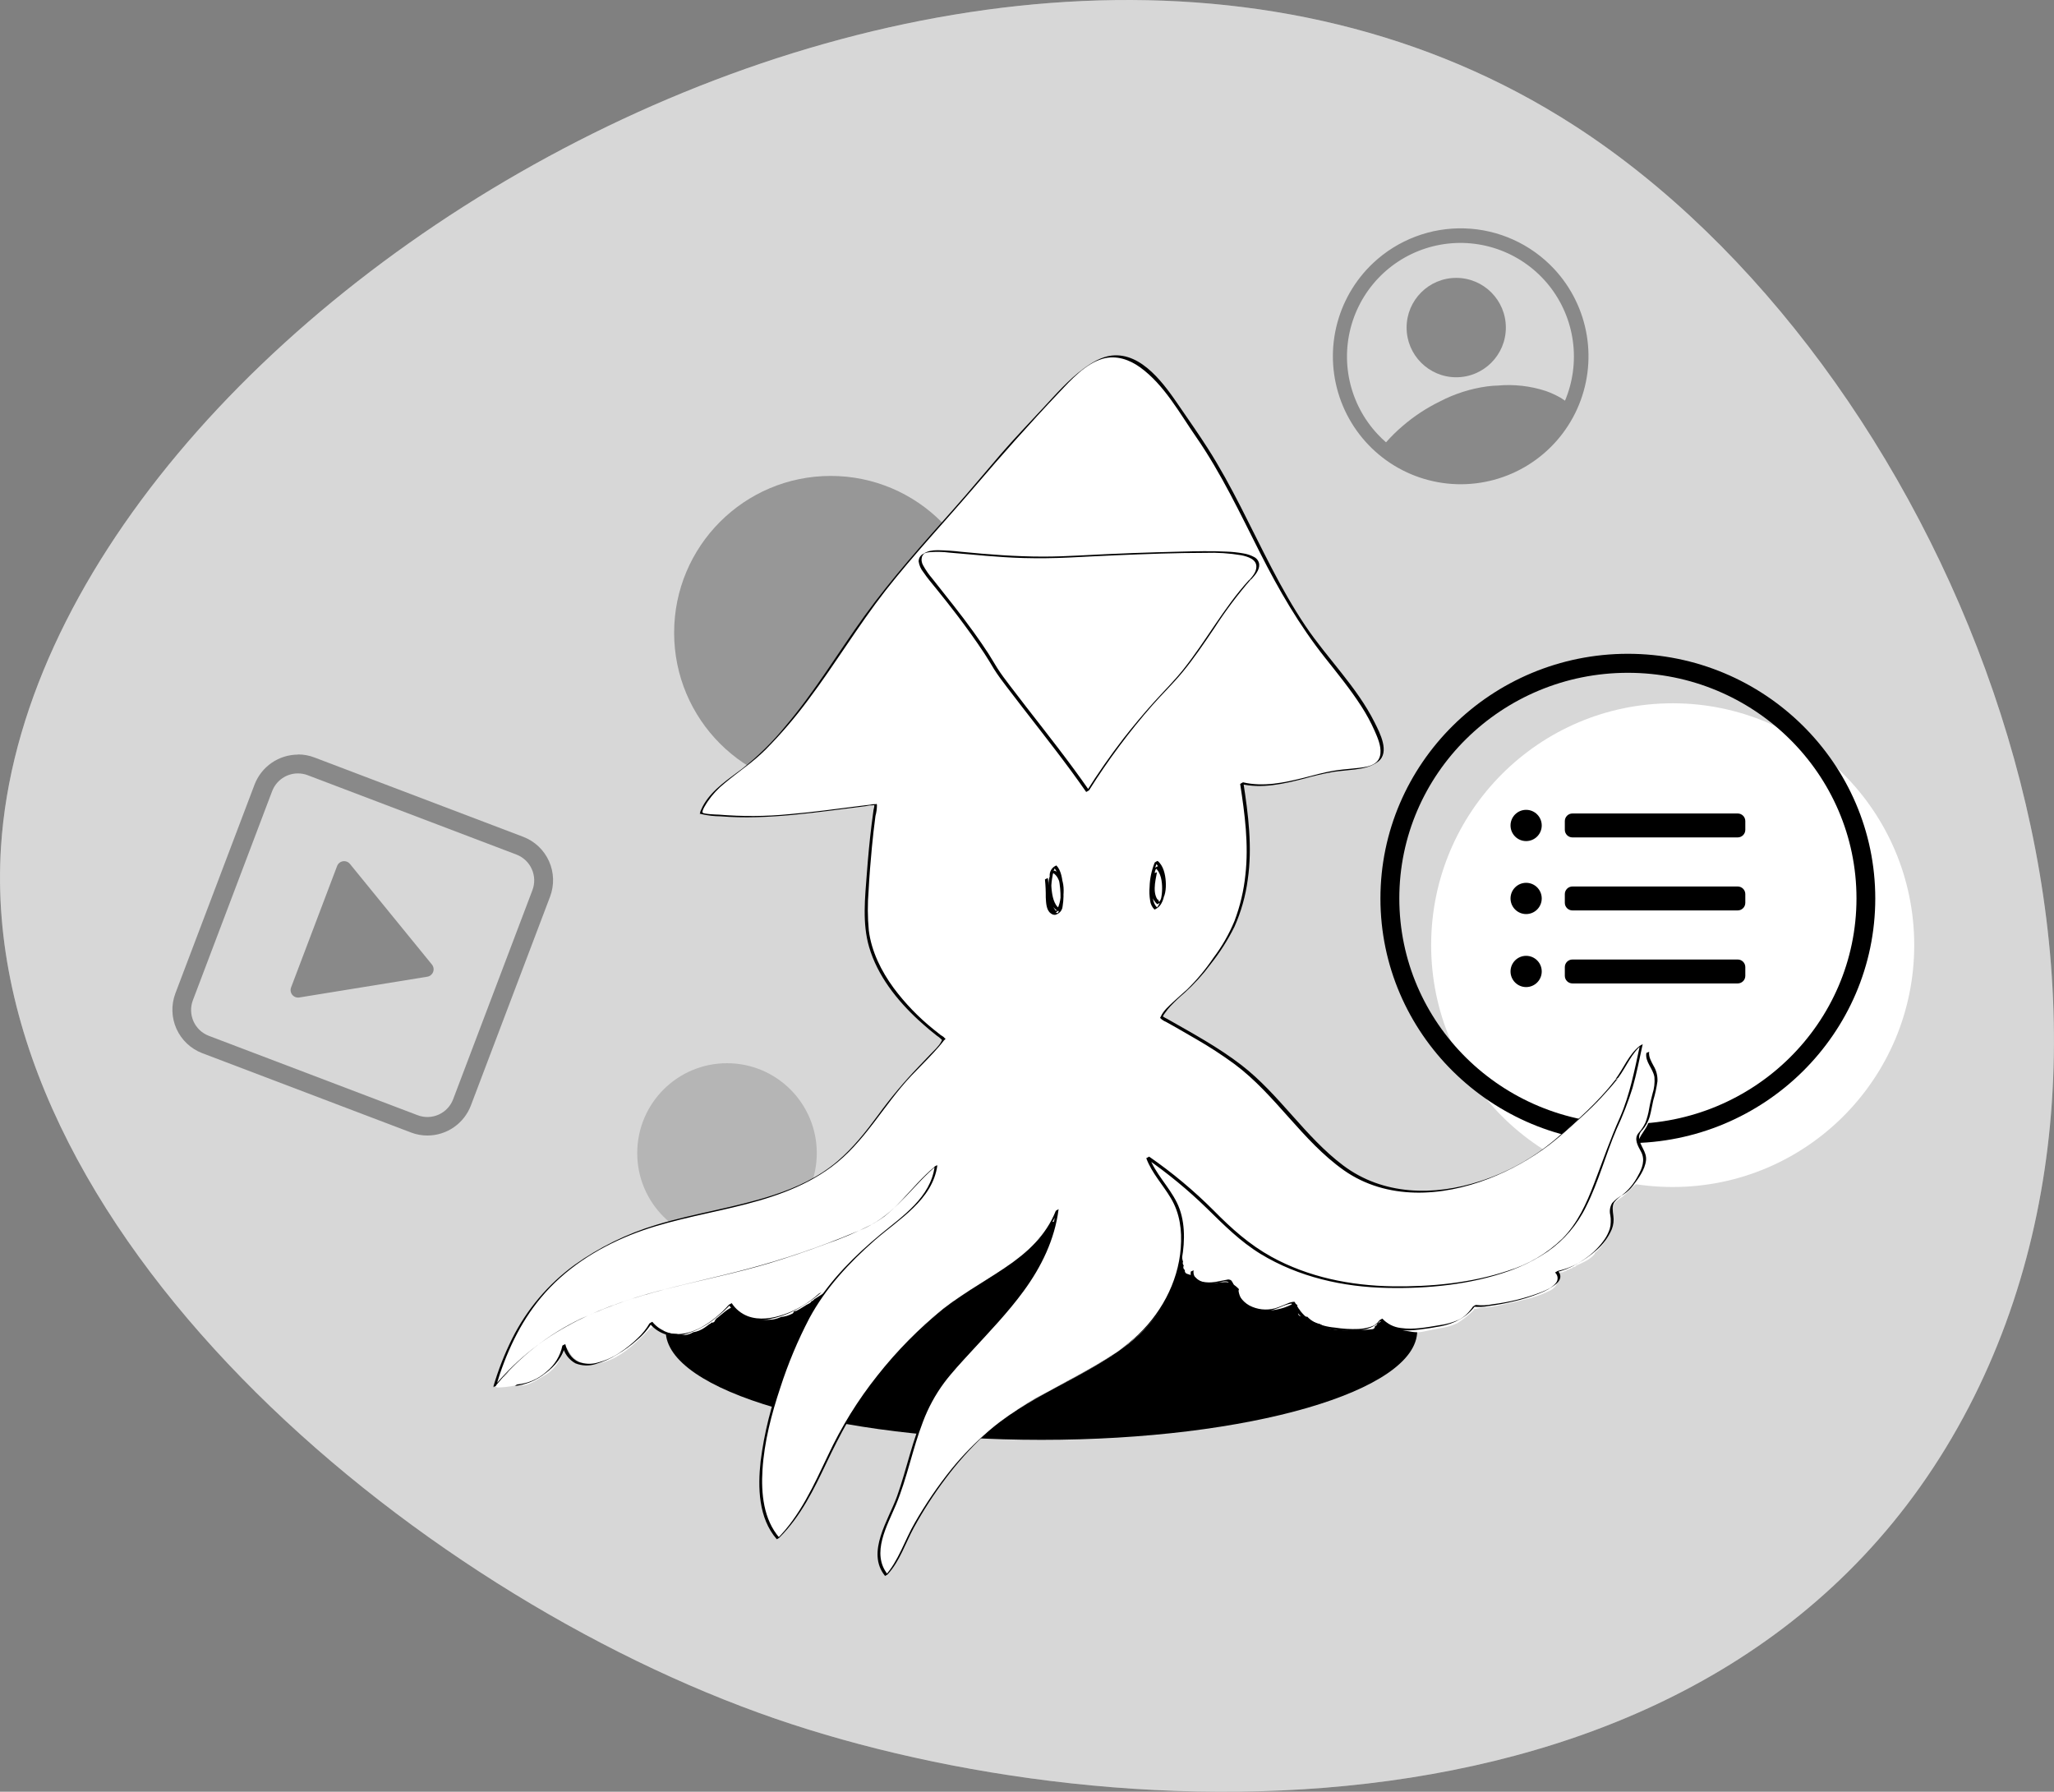 <svg width="642" height="560" viewBox="0 0 642 560" fill="none" xmlns="http://www.w3.org/2000/svg">
<rect x="0" y="0" width="642" height="560" fill="#808080" stroke="none"/>
<g clip-path="url(#clip0_136_163)">
<path d="M0.311 264.671C-7.31 383.622 127.984 497.751 242.361 537.17C348.093 573.603 541.332 582.447 615.451 439.608C685.862 303.893 606.339 113.02 492.116 39.274C306.488 -80.621 11.059 96.857 0.311 264.671Z" fill="white"/>
<path opacity="0.16" d="M0.311 264.671C-7.31 383.622 127.984 497.751 242.361 537.17C348.093 573.603 541.332 582.447 615.451 439.608C685.862 303.893 606.339 113.02 492.116 39.274C306.488 -80.621 11.059 96.857 0.311 264.671Z" fill="currentColor"/>
<g opacity="0.6">
<path opacity="0.6" d="M93.068 241.727C94.129 241.719 95.182 241.909 96.174 242.287L161.409 267.087C163.546 267.9 165.273 269.53 166.211 271.618C167.149 273.706 167.221 276.081 166.41 278.222L141.642 343.539C141.243 344.602 140.638 345.574 139.862 346.402C139.087 347.229 138.155 347.895 137.122 348.36C136.088 348.825 134.973 349.082 133.84 349.114C132.707 349.146 131.579 348.953 130.521 348.547L65.286 323.747C64.227 323.346 63.258 322.739 62.433 321.962C61.609 321.184 60.946 320.252 60.482 319.217C60.018 318.183 59.763 317.067 59.731 315.933C59.699 314.8 59.891 313.671 60.295 312.612L85.053 247.294C85.675 245.657 86.78 244.247 88.22 243.253C89.661 242.258 91.37 241.726 93.12 241.727H93.068ZM93.12 235.848C90.186 235.858 87.324 236.753 84.907 238.418C82.491 240.083 80.633 242.44 79.576 245.179L54.807 310.497C53.461 314.087 53.588 318.066 55.161 321.562C56.735 325.059 59.627 327.79 63.205 329.159L128.439 353.949C130.091 354.585 131.847 354.908 133.617 354.903C136.55 354.895 139.413 353.999 141.83 352.334C144.247 350.669 146.105 348.312 147.161 345.571L171.929 280.254C173.292 276.657 173.173 272.666 171.598 269.157C170.023 265.648 167.122 262.908 163.531 261.54L98.297 236.75C96.645 236.114 94.889 235.791 93.12 235.796V235.848Z" fill="currentColor"/>
<path opacity="0.6" d="M135.035 301.498L109.376 270.011C109.116 269.693 108.777 269.449 108.393 269.304C108.009 269.158 107.594 269.116 107.189 269.181C106.783 269.246 106.402 269.416 106.083 269.674C105.764 269.933 105.518 270.27 105.369 270.653L90.966 308.652C90.828 309.034 90.792 309.445 90.862 309.846C90.931 310.246 91.103 310.622 91.361 310.936C91.619 311.249 91.954 311.49 92.333 311.635C92.712 311.78 93.122 311.824 93.523 311.762L133.596 305.261C133.995 305.19 134.368 305.017 134.68 304.758C134.992 304.5 135.232 304.165 135.377 303.786C135.521 303.408 135.566 302.998 135.506 302.597C135.446 302.196 135.284 301.818 135.035 301.498V301.498Z" fill="currentColor"/>
</g>
<path opacity="0.16" d="M227.233 388.495C242.731 388.495 255.294 375.915 255.294 360.398C255.294 344.88 242.731 332.301 227.233 332.301C211.736 332.301 199.172 344.88 199.172 360.398C199.172 375.915 211.736 388.495 227.233 388.495Z" fill="currentColor"/>
<path opacity="0.3" d="M259.654 246.766C286.686 246.766 308.6 224.824 308.6 197.757C308.6 170.69 286.686 148.748 259.654 148.748C232.621 148.748 210.707 170.69 210.707 197.757C210.707 224.824 232.621 246.766 259.654 246.766Z" fill="currentColor"/>
<g opacity="0.6">
<path opacity="0.6" d="M455.16 117.914C463.727 117.914 470.672 110.961 470.672 102.383C470.672 93.806 463.727 86.852 455.16 86.852C446.594 86.852 439.649 93.806 439.649 102.383C439.649 110.961 446.594 117.914 455.16 117.914Z" fill="currentColor"/>
<path opacity="0.6" d="M429.18 82.217C423.428 87.636 419.409 94.641 417.631 102.346C415.854 110.052 416.397 118.112 419.192 125.508C421.988 132.904 426.911 139.305 433.338 143.901C439.765 148.497 447.409 151.082 455.304 151.329C463.198 151.577 470.988 149.476 477.69 145.292C484.393 141.108 489.706 135.028 492.958 127.822C496.211 120.615 497.257 112.605 495.964 104.804C494.672 97.002 491.099 89.759 485.696 83.99C482.102 80.158 477.789 77.072 473.003 74.909C468.217 72.746 463.053 71.547 457.805 71.383C452.557 71.218 447.328 72.09 442.416 73.949C437.505 75.808 433.007 78.618 429.18 82.217V82.217ZM489.155 125.223C489.155 125.223 488.968 125.109 488.533 124.809L487.902 124.384C486.386 123.513 484.796 122.781 483.149 122.196C478.297 120.615 473.174 120.04 468.093 120.506C467.244 120.506 466.229 120.599 464.873 120.755C459.706 121.455 454.699 123.047 450.076 125.462C445.867 127.509 441.941 130.095 438.396 133.155C436.553 134.727 434.823 136.428 433.219 138.245C432.31 137.455 431.442 136.617 430.62 135.736C426.25 131.074 423.218 125.317 421.845 119.073C420.471 112.829 420.807 106.33 422.817 100.261C424.826 94.192 428.435 88.779 433.262 84.593C438.089 80.407 443.955 77.604 450.241 76.48C456.527 75.355 463 75.95 468.976 78.203C474.952 80.456 480.209 84.282 484.194 89.279C488.178 94.275 490.741 100.256 491.612 106.59C492.484 112.924 491.631 119.376 489.144 125.265L489.155 125.223Z" fill="currentColor"/>
</g>
<path d="M522.818 370.993C564.513 370.993 598.314 337.15 598.314 295.401C598.314 253.653 564.513 219.809 522.818 219.809C481.122 219.809 447.322 253.653 447.322 295.401C447.322 337.15 481.122 370.993 522.818 370.993Z" fill="white"/>
<path d="M543.144 254.251H491.474C490.165 254.251 489.103 255.314 489.103 256.626V259.352C489.103 260.664 490.165 261.727 491.474 261.727H543.144C544.454 261.727 545.515 260.664 545.515 259.352V256.626C545.515 255.314 544.454 254.251 543.144 254.251Z" fill="currentColor"/>
<path d="M477.009 262.877C479.702 262.877 481.886 260.691 481.886 257.994C481.886 255.297 479.702 253.111 477.009 253.111C474.315 253.111 472.132 255.297 472.132 257.994C472.132 260.691 474.315 262.877 477.009 262.877Z" fill="currentColor"/>
<path d="M543.144 277.071H491.474C490.165 277.071 489.103 278.134 489.103 279.446V282.172C489.103 283.484 490.165 284.547 491.474 284.547H543.144C544.454 284.547 545.515 283.484 545.515 282.172V279.446C545.515 278.134 544.454 277.071 543.144 277.071Z" fill="currentColor"/>
<path d="M477.009 285.687C479.702 285.687 481.886 283.501 481.886 280.804C481.886 278.107 479.702 275.92 477.009 275.92C474.315 275.92 472.132 278.107 472.132 280.804C472.132 283.501 474.315 285.687 477.009 285.687Z" fill="currentColor"/>
<path d="M543.144 299.891H491.474C490.165 299.891 489.103 300.954 489.103 302.265V304.992C489.103 306.303 490.165 307.366 491.474 307.366H543.144C544.454 307.366 545.515 306.303 545.515 304.992V302.265C545.515 300.954 544.454 299.891 543.144 299.891Z" fill="currentColor"/>
<path d="M477.009 308.506C479.702 308.506 481.886 306.32 481.886 303.623C481.886 300.926 479.702 298.74 477.009 298.74C474.315 298.74 472.132 300.926 472.132 303.623C472.132 306.32 474.315 308.506 477.009 308.506Z" fill="currentColor"/>
<path d="M508.818 210.281C548.259 210.281 580.265 241.862 580.265 280.783C580.265 319.704 548.29 351.284 508.818 351.284C469.346 351.284 437.371 319.714 437.371 280.783C437.371 241.851 469.346 210.281 508.818 210.281ZM508.818 204.34C466.167 204.34 431.469 238.648 431.469 280.814C431.469 322.98 466.167 357.287 508.818 357.287C551.469 357.287 586.136 322.98 586.136 280.814C586.136 238.648 551.438 204.34 508.787 204.34H508.818Z" fill="currentColor"/>
<path d="M325.52 450.018C390.382 450.018 442.963 434.76 442.963 415.939C442.963 397.117 390.382 381.859 325.52 381.859C260.658 381.859 208.077 397.117 208.077 415.939C208.077 434.76 260.658 450.018 325.52 450.018Z" fill="currentColor"/>
<path d="M296.568 366.577C296.207 368.548 295.673 370.484 294.973 372.362C293.889 375.836 292.005 379.007 289.475 381.621C286.607 384.586 284.298 387.987 281.036 390.527C277.677 392.959 274.178 395.192 270.557 397.214C266.902 399.391 262.884 400.853 259.239 403.03C259.042 403.154 258.805 403.199 258.577 403.155C258.512 403.391 258.365 403.597 258.163 403.735C256.93 404.534 255.709 405.311 254.487 406.079C254.409 406.227 254.291 406.349 254.145 406.431C253.948 406.535 253.772 406.649 253.586 406.763C253.503 406.942 253.375 407.096 253.213 407.209C252.887 407.429 252.541 407.617 252.178 407.769C251.09 408.401 250.107 409.137 248.937 409.687C248.78 409.756 248.611 409.791 248.44 409.79V409.79C248.334 409.852 248.218 409.894 248.098 409.915C248.088 410.052 248.042 410.184 247.966 410.298C247.89 410.413 247.786 410.506 247.663 410.568C246.57 411.144 245.373 411.496 244.142 411.605C243.332 411.979 242.475 412.244 241.595 412.393C239.893 412.571 238.176 412.546 236.48 412.32C235.062 412.224 233.681 411.825 232.431 411.149C231.18 410.472 230.089 409.535 229.232 408.401C227.306 409.085 225.897 410.557 224.324 411.802L223.868 412.133C223.804 412.32 223.68 412.48 223.516 412.59C223.485 412.816 223.372 413.023 223.198 413.17C223.024 413.317 222.801 413.395 222.574 413.388C222.494 413.395 222.415 413.395 222.335 413.388V413.388C222.272 413.508 222.182 413.612 222.072 413.693C221.963 413.773 221.837 413.829 221.704 413.854C221.23 414.247 220.736 414.614 220.223 414.953C219.151 415.695 217.927 416.187 216.64 416.395C215.912 416.851 215.091 417.138 214.238 417.234C213.307 417.254 212.377 417.149 211.473 416.923C210.33 416.908 209.195 416.737 208.098 416.415C207.918 416.355 207.759 416.247 207.637 416.103C207.514 415.958 207.434 415.783 207.404 415.596C207.187 415.513 206.959 415.461 206.741 415.368C205.799 414.974 204.577 414.238 203.635 414.881C202.758 415.613 201.944 416.418 201.202 417.286C197.681 420.677 193.953 424.077 189.211 425.581C185.069 426.918 180.327 426.742 177.997 422.605C177.748 422.169 177.386 421.288 176.847 421.133C176.847 421.133 176.847 421.133 176.847 421.081L176.723 421.205C176.61 421.378 176.523 421.567 176.464 421.765C175.998 422.802 175.522 423.839 174.963 424.876C173.933 426.911 172.355 428.617 170.407 429.8L170.086 429.966C168.015 431.096 166.068 432.662 163.666 433.004C163.458 433.03 163.248 433.002 163.055 432.921V432.921C162.938 432.985 162.805 433.014 162.672 433.004H162.351C161.896 433.078 161.435 433.116 160.974 433.118H160.559C158.891 433.447 157.196 433.627 155.496 433.657C155.267 433.605 155.063 433.476 154.917 433.293C154.77 433.109 154.691 432.881 154.691 432.646C154.691 432.411 154.77 432.183 154.917 432C155.063 431.816 155.267 431.688 155.496 431.635C155.817 431.635 156.138 431.635 156.469 431.635C156.435 431.553 156.414 431.465 156.407 431.376C156.407 431.101 156.516 430.837 156.711 430.643C156.905 430.449 157.168 430.339 157.443 430.339C157.339 430.339 157.443 430.339 157.567 430.339C157.628 430.256 157.702 430.183 157.784 430.122C159.089 429.24 159.141 427.83 159.855 426.534C160.57 425.238 161.636 424.222 162.465 423.03C164.339 420.303 165.747 417.255 167.715 414.591C170.624 410.64 175.626 408.764 180.14 407.209C183.19 406.285 186.306 405.592 189.459 405.135C192.618 404.554 195.755 403.808 198.861 402.989C205.157 401.351 211.349 399.391 217.614 397.639C223.506 396.001 229.107 393.492 234.989 391.885C234.985 391.674 235.052 391.468 235.18 391.301C235.308 391.133 235.489 391.014 235.693 390.962C240.472 389.449 245.117 387.538 249.579 385.249C254.197 383.051 258.784 380.812 263.309 378.427C267.264 376.354 271.178 374.135 274.927 371.678C278.675 369.221 282.361 366.494 286.172 364.047C288.543 362.523 292.706 359.983 295.439 362.15C296.651 363.342 296.775 365.053 296.568 366.577Z" fill="white"/>
<path d="M516.45 346.194C516.142 347.904 515.692 349.587 515.104 351.222C514.368 352.995 513.033 354.332 512.277 356.157C512.016 356.629 511.866 357.154 511.837 357.693C511.808 358.232 511.902 358.77 512.111 359.267C512.467 359.888 512.771 360.536 513.022 361.206C513.208 361.153 513.406 361.153 513.592 361.206C513.846 361.283 514.061 361.456 514.192 361.687C514.323 361.919 514.36 362.192 514.296 362.45C513.985 364.721 514.161 367.074 512.577 368.93C511.842 369.78 510.858 370.382 510.081 371.19C509.305 371.999 508.798 372.549 508.104 373.181C507.779 373.501 507.433 373.799 507.068 374.073C505.95 374.923 504.625 375.566 504.148 376.986C504.104 377.116 504.035 377.237 503.945 377.34C503.854 377.443 503.744 377.527 503.62 377.587C503.61 379.116 503.506 380.643 503.31 382.16C503.475 382.615 503.507 383.107 503.403 383.58C503.497 383.919 503.497 384.278 503.403 384.617C503.319 384.844 503.157 385.035 502.947 385.156C502.61 386.081 502.201 386.979 501.725 387.841C500.889 389.266 499.806 390.53 498.526 391.574C498.49 391.766 498.405 391.944 498.277 392.092C496.786 393.813 494.684 394.632 492.665 395.565C492.584 395.708 492.466 395.825 492.324 395.906C492.182 395.986 492.021 396.026 491.857 396.022H491.764L491.64 396.084C491.559 396.205 491.449 396.305 491.321 396.376C491.194 396.446 491.051 396.485 490.905 396.488C490.749 396.581 490.584 396.654 490.439 396.747C490.254 396.853 490.037 396.89 489.828 396.851C489.752 397.005 489.634 397.134 489.487 397.222C489.34 397.31 489.171 397.354 488.999 397.349H488.886C488.748 397.504 488.564 397.612 488.362 397.657C488.159 397.701 487.947 397.681 487.757 397.597C487.429 397.861 487.083 398.1 486.721 398.313C486.656 398.346 486.586 398.371 486.514 398.385C486.704 398.448 486.868 398.571 486.982 398.736C487.096 398.9 487.154 399.098 487.146 399.298C487.112 400.217 486.812 401.106 486.283 401.857C485.753 402.608 485.017 403.189 484.164 403.528C482.026 404.559 479.788 405.369 477.485 405.944C474.7 406.69 471.852 407.343 469.025 407.924C467.775 408.202 466.51 408.402 465.235 408.525C463.884 408.57 462.541 408.758 461.228 409.085C461.068 409.124 460.901 409.124 460.742 409.085C460.719 409.307 460.611 409.511 460.441 409.655C458.947 411.148 457.282 412.46 455.481 413.564C453.823 414.34 452.056 414.857 450.242 415.098C448.347 415.43 446.473 415.866 444.588 416.239C442.455 416.654 440.633 416.104 438.541 415.783C438.401 415.77 438.267 415.719 438.152 415.638C438.038 415.556 437.947 415.445 437.889 415.316C437.248 415.31 436.611 415.201 436.004 414.995C435.27 414.688 434.574 414.295 433.933 413.823C433.461 413.432 432.915 413.139 432.328 412.963C432.178 412.943 432.031 412.901 431.893 412.838C431.444 413.142 430.977 413.419 430.496 413.668C430.472 413.867 430.384 414.053 430.246 414.199C430.108 414.345 429.927 414.442 429.729 414.476C429.734 414.552 429.734 414.629 429.729 414.704C429.73 414.722 429.73 414.739 429.729 414.756C429.68 414.956 429.563 415.133 429.399 415.258C429.236 415.382 429.034 415.447 428.828 415.441C426.423 415.719 424 415.816 421.58 415.731C421.454 415.792 421.316 415.824 421.176 415.824C419.791 415.829 418.407 415.735 417.034 415.544C415.629 415.454 414.279 414.965 413.141 414.134V414.134C412.953 414.081 412.782 413.981 412.644 413.844C411.277 413.563 410.018 412.902 409.01 411.936C408.884 411.816 408.767 411.688 408.658 411.553C408.311 411.551 407.966 411.53 407.622 411.49C407.516 411.506 407.407 411.506 407.301 411.49H407.197L406.452 411.366C406.326 411.333 406.207 411.274 406.104 411.194C406.001 411.114 405.915 411.014 405.851 410.899C405.766 410.744 405.72 410.569 405.717 410.391C405.722 410.194 405.783 410.003 405.893 409.84C406.003 409.676 406.158 409.547 406.338 409.469L406.038 409.303H406.1C405.858 409.217 405.656 409.045 405.533 408.819C405.411 408.593 405.376 408.329 405.437 408.079C405.463 408.01 405.498 407.944 405.541 407.882C405.191 407.636 404.792 407.469 404.371 407.395C404.251 407.373 404.135 407.331 404.029 407.271C403.955 407.482 403.803 407.656 403.604 407.758C398.427 410.454 388.487 411.055 387.141 403.611C387.11 403.376 387.15 403.138 387.254 402.927C386.638 402.252 385.922 401.675 385.132 401.216C383.713 400.459 382.087 400.739 380.555 400.915C378.795 401.266 376.973 401.115 375.295 400.48C374.615 400.121 374.005 399.643 373.493 399.07C372.702 398.672 371.873 398.355 371.018 398.126C370.777 398.056 370.571 397.895 370.446 397.676C370.32 397.458 370.284 397.199 370.345 396.955V396.955C370.12 396.815 369.957 396.594 369.89 396.337C369.822 396.081 369.856 395.808 369.983 395.576V395.524C369.921 395.41 369.848 395.317 369.786 395.202C369.72 395.063 369.685 394.911 369.685 394.757C369.685 394.602 369.72 394.45 369.786 394.311C369.76 394.271 369.735 394.229 369.714 394.186C368.15 388.266 369.714 381.413 366.607 375.908C364.132 371.47 359.773 368.443 357.971 363.58C357.917 363.365 357.933 363.139 358.017 362.933C358.101 362.728 358.248 362.555 358.437 362.44C363.615 360.159 369.745 361.051 375.088 362.347C381.166 363.809 386.892 366.359 392.836 368.287C405.47 372.254 418.424 375.116 431.552 376.841C438.199 377.774 444.868 378.5 451.547 379.132C456.861 379.713 462.232 379.496 467.482 378.489C472.805 377.447 477.927 375.557 482.652 372.891C487.497 370.228 491.5 366.259 494.208 361.434C495.564 358.977 496.683 356.396 497.904 353.876C499.24 351.118 500.887 348.568 502.398 345.914C505.588 340.273 508.156 334.312 511.542 328.786C511.688 328.565 511.913 328.408 512.171 328.348C512.429 328.289 512.701 328.33 512.929 328.464C513.048 328.35 513.196 328.269 513.358 328.231C513.519 328.194 513.687 328.2 513.845 328.25C514.003 328.3 514.144 328.391 514.255 328.515C514.365 328.638 514.44 328.789 514.472 328.952C514.711 329.992 515.033 331.011 515.435 332C515.797 333.037 516.015 334.073 516.388 335.11C517.048 336.943 517.344 338.887 517.257 340.833C517.156 342.641 516.886 344.436 516.45 346.194V346.194Z" fill="white"/>
<path d="M505.308 337.277C500.327 343.737 492.831 350.445 486.669 355.753C472.173 368.194 448.533 376.872 429.615 370.175C413.938 364.628 403.553 346.889 391.303 336.241C382.709 328.745 372.841 323.592 363.014 318.004C365.333 313.431 371.722 309.709 375.077 305.324C379.934 299.01 384.572 293.245 387.026 285.728C391.759 271.265 390.33 258.99 388.124 244.786C396.687 246.963 406.628 243.241 415.046 241.437C423.465 239.633 434.565 241.717 431.479 231.701C427.71 219.416 414.684 206.549 407.591 195.963C394.461 176.41 387.006 154.036 373.162 134.669C367.415 126.633 357.557 108.251 345.111 111.859C337.728 113.933 329.341 124.518 324.256 129.702C314.575 139.541 306.094 150.562 296.837 160.806C286.327 172.418 274.834 185.772 266.208 198.752C257.303 212.148 248.388 225.615 236.573 236.719C231.106 241.903 221.341 246.61 219.125 254.241C236.987 257.082 255.512 253.609 273.684 251.514C273.198 254.801 272.556 259.591 272.017 265.397C271.603 269.803 270.36 283.136 270.982 290.062C271.396 294.759 273.757 309.025 295.025 324.878C290.521 330.881 284.671 335.567 280.125 341.383C273.156 350.362 267.844 359.257 258.018 365.986C240.632 377.878 216.133 378.013 196.863 386.006C173.917 395.514 161.533 410.164 154.626 433.357C172.674 411.003 198.25 404.938 224.779 398.946C240.371 395.357 255.596 390.324 270.257 383.912C280.508 379.371 284.36 371.149 292.55 364.441C291.36 374.591 281.378 380.646 274.15 386.888C264.334 395.358 256.63 403.57 250.956 415.389C243.956 429.997 230.122 466.192 243.169 480.893C253.762 470.525 258.09 454.631 265.856 442.097C273.348 430.312 282.527 419.693 293.099 410.578C305.09 400.003 324.308 393.99 330.459 378.189C327.756 400.304 309.615 414.373 295.957 430.765C286.441 442.169 285.261 455.855 280.156 469.229C277.66 475.792 271.427 485.725 277.05 492.329C280.705 488.462 282.724 482.137 285.458 477.347C291.556 466.617 298.401 457.12 307.358 448.784C320.902 436.166 338.184 431.221 352.556 420.117C364.184 411.118 371.35 396.696 369.237 381.942C368.015 373.451 361.368 369.283 358.727 361.87C366.637 367.339 373.978 373.591 380.638 380.532C397.568 398.448 420.244 403.746 444.371 402.17C461.508 401.04 483.346 397.349 493.203 381.362C498.95 372.031 501.383 360.346 506.167 350.403C509.864 342.71 511.231 334.955 513.022 326.733C509.45 329.367 508.01 333.794 505.308 337.277Z" fill="white"/>
<path d="M504.863 337.536C499.478 344.431 492.851 350.341 486.224 356.012C479.269 361.923 471.218 366.405 462.533 369.2C448.161 373.855 432.287 373.606 419.841 364.265C407.86 355.266 399.908 342.057 388.041 332.902C380.793 327.303 372.675 322.928 364.712 318.387C364.293 318.194 363.891 317.965 363.511 317.703C363.459 317.454 364.143 316.604 364.288 316.396C364.751 315.733 365.26 315.103 365.81 314.509C367.218 313.021 368.708 311.613 370.273 310.29C373.26 307.6 375.969 304.616 378.36 301.384C381.266 297.74 383.778 293.799 385.856 289.627C387.935 284.95 389.33 279.999 389.998 274.925C391.479 264.764 390.174 254.552 388.611 244.485L387.72 245.003C394.399 246.589 401.244 245.003 407.746 243.324C410.701 242.478 413.698 241.786 416.724 241.25C418.95 240.918 421.197 240.783 423.434 240.504C425.991 240.192 428.683 239.674 430.765 238.036C434.503 235.112 431.262 229.006 429.646 225.781C424.076 214.667 414.953 205.896 408.057 195.662C400.177 183.978 394.306 171.122 387.907 158.618C384.666 152.294 381.28 146.031 377.448 140.039C374.684 135.726 371.722 131.516 368.823 127.286C364.153 120.454 357.019 110.045 347.451 111.133C344.22 111.496 341.166 113.373 338.587 115.28C333.99 118.691 330.159 123.056 326.276 127.245C321.74 132.149 317.112 136.939 312.742 141.998C307.917 147.587 303.216 153.289 298.308 158.815C288.605 169.753 278.841 180.588 270.236 192.469C261.952 203.936 254.704 216.129 245.499 226.963C241.482 231.891 236.937 236.362 231.945 240.296C227.699 243.5 222.864 246.61 220.068 251.265C219.726 251.822 219.428 252.404 219.177 253.007C219.025 253.292 218.91 253.595 218.836 253.909C218.836 254.625 218.225 254.117 219.405 254.479C221.289 254.9 223.212 255.119 225.142 255.133C228.876 255.424 232.622 255.514 236.366 255.402C243.956 255.216 251.494 254.365 259.022 253.422C262.791 252.955 266.56 252.458 270.34 251.991C271.297 251.787 272.271 251.673 273.249 251.649C273.394 251.836 273.063 252.893 273.022 253.183C272.814 254.666 272.618 256.159 272.431 257.652C271.8 262.753 271.323 267.875 270.94 273.007C270.371 280.555 269.48 288.559 271.644 295.972C274.254 304.909 280.301 312.56 287.031 318.781C288.184 319.838 289.365 320.875 290.573 321.891C291.298 322.493 292.043 323.094 292.799 323.685C293.215 323.95 293.606 324.252 293.969 324.587C294.549 325.219 294.539 324.805 294.176 325.562C293.472 326.992 291.836 328.402 290.759 329.564C289.682 330.725 288.357 332.104 287.135 333.358C282.542 338.14 278.283 343.232 274.388 348.599C270.578 353.783 266.612 358.791 261.735 362.958C255.895 367.925 248.978 371.149 241.74 373.513C229.718 377.453 217.117 379.174 205.043 382.844C195.923 385.593 187.314 389.82 179.56 395.358C171.316 401.371 164.63 409.274 160.062 418.406C157.661 423.245 155.689 428.286 154.171 433.47C154.243 433.253 154.916 433.139 155.072 432.952C162.286 424.117 171.373 416.999 181.673 412.113C190.57 408.034 199.848 404.846 209.371 402.595C219.84 399.93 230.412 397.836 240.756 394.715C246.541 392.96 252.264 391.017 257.924 388.889C262.899 387.19 267.744 385.132 272.421 382.73C280.777 378.106 285.82 370.029 293.027 364.068L292.136 364.586C290.852 374.228 282.217 380.003 275.289 385.716C267.285 392.331 259.757 399.816 254.28 408.691C250.014 415.575 246.897 423.268 244.163 430.878C241.028 439.194 238.873 447.847 237.743 456.663C236.832 464.885 237.049 474.455 242.755 481.038C243.068 480.888 243.369 480.715 243.656 480.52C250.303 473.915 254.435 465.414 258.401 457.047C262.543 448.379 266.902 440.116 272.721 432.454C278.892 424.376 285.869 416.949 293.545 410.288C299.706 404.897 307.006 401.04 313.757 396.509C320.881 391.74 327.643 386.068 330.904 377.899L330.003 378.417C327.819 395.451 316.201 408.245 305.018 420.345C299.012 426.845 292.809 433.211 289.071 441.36C285.209 449.769 283.48 458.986 280.384 467.633C277.764 474.994 270.63 485.134 276.604 492.515C276.916 492.363 277.217 492.19 277.505 491.997C281.274 487.85 282.972 482.355 285.623 477.482C288.574 472.107 291.906 466.951 295.595 462.055C299.189 457.247 303.194 452.762 307.565 448.649C313.216 443.559 319.477 439.192 326.203 435.648C334.911 430.847 343.951 426.493 351.955 420.521C360.767 413.948 367.404 404.43 369.403 393.502C370.438 387.707 370.49 381.154 367.808 375.784C365.302 370.765 361.119 366.815 359.141 361.507L358.241 362.025C365.007 366.71 371.37 371.953 377.262 377.702C382.553 382.886 387.617 387.987 393.985 391.895C405.913 399.153 419.809 402.263 433.654 402.533C446.235 402.802 459.613 401.496 471.531 397.286C475.833 395.777 479.925 393.725 483.708 391.18C488.875 387.599 493.03 382.742 495.771 377.08C499.665 369.324 501.86 360.875 505.267 352.922C507.221 348.732 508.895 344.417 510.278 340.004C511.552 335.504 512.453 330.911 513.447 326.339C513.447 326.484 512.691 326.744 512.546 326.858C509.036 329.605 507.493 333.908 504.873 337.391C505.059 337.142 505.577 337.132 505.774 336.873C508.383 333.389 509.916 329.087 513.447 326.339L512.546 326.858C510.899 334.436 509.439 342.129 506.333 349.242C503.289 356.022 500.918 362.979 498.256 369.905C495.875 376.126 493.079 382.346 488.326 387.147C483.509 391.807 477.652 395.251 471.241 397.193C459.851 400.998 447.198 402.211 435.196 402.025C422.119 401.817 408.958 399.173 397.423 392.818C390.526 389.013 384.914 383.974 379.426 378.407C373.207 372.171 366.435 366.515 359.193 361.507C358.881 361.659 358.58 361.832 358.292 362.025C360.032 366.681 363.47 370.268 365.955 374.467C368.802 379.205 369.475 384.555 369.061 390.019C368.243 400.998 362.558 411.211 354.368 418.416C345.049 426.617 333.317 431.48 322.683 437.669C313.04 443.208 304.488 450.464 297.448 459.079C293.185 464.376 289.342 469.999 285.955 475.896C282.765 481.36 280.87 487.871 276.563 492.598L277.464 492.08C272.173 485.507 277.329 476.798 280.042 470.307C283.552 461.899 285.219 452.848 288.471 444.388C290.11 440.021 292.347 435.904 295.118 432.154C297.686 428.743 300.658 425.601 303.537 422.46C309.18 416.312 314.999 410.277 319.939 403.528C325.509 395.928 329.651 387.427 330.863 378.002C330.863 378.21 330.045 378.313 329.962 378.521C323.873 393.793 306.902 399.557 294.86 409.033C287.232 415.214 280.314 422.224 274.233 429.935C268.109 437.63 262.916 446.024 258.763 454.942C254.352 464.201 250.086 473.812 242.713 481.142L243.614 480.623C238.613 474.859 237.867 466.72 238.323 459.4C238.872 450.629 241.129 441.982 243.904 433.678C246.31 426.211 249.345 418.962 252.975 412.009C258.08 402.543 265.401 394.705 273.394 387.655C280.902 381.071 291.546 375.027 292.985 364.172C292.985 364.306 292.219 364.586 292.095 364.69C288.274 367.862 285.116 371.647 281.74 375.234C280.112 377.001 278.354 378.644 276.48 380.148C273.675 382.193 270.61 383.856 267.368 385.094C256.321 389.746 244.962 393.615 233.374 396.675C214.29 401.734 194.606 404.741 177.158 414.539C168.366 419.386 160.57 425.855 154.181 433.605L155.082 433.087C158.064 423.144 162.413 413.564 169.092 405.56C176.506 396.664 186.301 390.35 196.956 386.037C217.469 377.743 241.481 378.251 259.83 364.752C270.257 357.08 276.107 345.458 284.857 336.209C287.176 333.752 289.61 331.399 291.888 328.9C292.923 327.77 293.959 326.609 294.88 325.396L295.077 325.136C295.595 324.815 295.636 324.566 295.181 324.38C295.005 324.027 294.321 323.737 293.99 323.478C293.234 322.897 292.488 322.296 291.743 321.684C287.075 317.926 282.9 313.592 279.317 308.786C275.455 303.519 272.39 297.382 271.562 290.85C271.17 286.713 271.146 282.55 271.489 278.408C271.717 273.857 272.1 269.305 272.525 264.764C272.835 261.509 273.205 258.26 273.633 255.019C273.933 253.924 274.09 252.795 274.098 251.659C273.964 250.913 274.15 251.431 273.436 251.328C272.948 251.332 272.461 251.391 271.986 251.504L269.066 251.856C261.642 252.789 254.228 253.826 246.773 254.459C239.409 255.176 231.996 255.224 224.624 254.604C224.013 254.604 219.809 254.438 219.602 253.971C219.302 253.297 220.886 250.996 221.238 250.446C222.699 248.313 224.468 246.409 226.488 244.796C230.723 241.219 235.32 238.243 239.265 234.314C244.125 229.406 248.624 224.153 252.726 218.596C261.093 207.471 268.258 195.486 276.822 184.527C285.603 173.34 295.346 163.004 304.583 152.2C313.146 142.185 321.854 132.367 330.925 122.787C334.704 118.785 339.209 113.694 344.655 112.129C348.859 110.926 353.011 112.377 356.428 114.855C363.946 120.329 368.709 129.163 373.897 136.628C381.735 147.97 387.617 160.474 393.83 172.749C399.701 184.361 406.089 195.403 414.176 205.605C418.091 210.54 422.087 215.444 425.505 220.753C427.083 223.187 428.468 225.742 429.646 228.394C430.589 230.55 431.717 233.09 431.469 235.517C431.075 239.612 426.561 239.799 423.185 240.161C421.011 240.389 418.826 240.545 416.672 240.918C413.566 241.437 410.594 242.318 407.581 243.075C401.368 244.62 394.875 246.009 388.518 244.506C388.207 244.653 387.909 244.826 387.627 245.024C389.077 254.417 390.34 263.925 389.263 273.432C388.757 278.352 387.615 283.186 385.867 287.812C384.176 291.923 381.962 295.798 379.281 299.341C376.88 302.907 374.126 306.221 371.06 309.232C369.6 310.58 368.067 311.855 366.628 313.213C365.344 314.426 363.604 315.94 362.879 317.589C362.507 318.449 362.424 317.869 363.118 318.625C363.58 318.971 364.085 319.257 364.619 319.476L367.632 321.166C369.703 322.348 371.774 323.529 373.845 324.753C378.008 327.148 382.035 329.771 385.908 332.612C398.727 342.171 407.011 356.582 420.079 365.789C433.478 375.172 450.708 374.083 465.37 368.371C472.032 365.796 478.305 362.306 484.008 358.003C487.778 355.12 491.257 351.875 494.777 348.672C498.694 345.115 502.325 341.257 505.639 337.132C505.567 337.267 505.059 337.288 504.863 337.536Z" fill="#010101"/>
<path d="M326.617 274.945C326.804 276.785 326.887 278.633 326.866 280.482C326.959 282.058 326.99 284.484 328.45 285.479C328.646 285.643 328.872 285.767 329.115 285.844C329.358 285.92 329.615 285.948 329.869 285.925C330.24 285.821 330.591 285.652 330.904 285.427C331.258 285.178 331.552 284.854 331.765 284.477C331.978 284.101 332.105 283.682 332.136 283.25C332.469 281.193 332.51 279.099 332.261 277.029C332.054 274.894 331.764 272.125 330.19 270.487C329.493 270.757 328.908 271.256 328.532 271.902C328.156 272.548 328.01 273.303 328.119 274.043C327.819 275.514 327.663 277.011 327.653 278.512C327.609 279.97 327.738 281.428 328.036 282.856C328.16 283.882 328.662 284.825 329.444 285.5C329.763 285.368 330.063 285.194 330.335 284.982C332.023 283.302 332.478 280.482 332.457 278.211C332.437 275.941 331.867 273.141 329.631 272.105C329.306 272.231 329.002 272.406 328.73 272.623C327.477 274.437 327.591 277.258 327.891 279.341C328.16 281.249 328.844 284.183 330.997 284.795C331.236 284.857 331.67 284.214 331.898 284.277C329.745 283.665 329.051 280.731 328.792 278.823C328.502 276.75 328.378 273.919 329.641 272.105L328.74 272.623C330.977 273.66 331.557 276.501 331.577 278.73C331.598 280.959 331.132 283.82 329.455 285.5L330.345 284.982C329.563 284.307 329.061 283.364 328.937 282.338C328.642 280.909 328.517 279.451 328.564 277.994C328.575 276.493 328.731 274.996 329.03 273.525C329.174 272.434 329.575 271.393 330.2 270.487L329.31 271.006C330.563 272.343 330.925 274.458 331.184 276.19C331.475 278.177 331.555 280.189 331.422 282.193C331.395 283.152 331.203 284.099 330.852 284.992C330.77 285.168 330.635 285.324 330.552 285.49C330.469 285.656 330.107 285.821 330.645 285.49C331.184 285.158 330.821 285.417 330.645 285.386C330.105 285.323 329.591 285.119 329.154 284.795C327.932 283.82 327.87 281.685 327.777 280.233C327.643 278.305 327.829 276.293 327.508 274.386C327.508 274.489 326.586 274.78 326.607 274.904L326.617 274.945Z" fill="#010101"/>
<path d="M360.684 273.038C360.167 275.993 358.965 280.295 361.72 282.607C362.032 282.463 362.331 282.29 362.61 282.089C364.309 280.513 364.505 277.683 364.371 275.516C364.236 273.349 363.656 270.529 361.813 269.067C361.494 269.204 361.191 269.378 360.912 269.585C359.933 272 359.393 274.57 359.318 277.175C359.191 278.6 359.247 280.035 359.483 281.446C359.597 282.525 360.084 283.53 360.86 284.287C361.178 284.147 361.48 283.973 361.761 283.769C363.687 282.41 364.091 279.445 364.112 277.268C364.132 275.091 363.801 272.136 361.927 270.715C361.612 270.856 361.314 271.029 361.036 271.234C360.44 271.819 360.073 272.599 360.001 273.432C359.782 274.579 359.692 275.748 359.732 276.915C359.73 278.04 359.88 279.159 360.177 280.243C360.363 280.855 360.684 281.778 361.42 281.892C361.689 281.944 362.062 281.332 362.32 281.374C361.585 281.26 361.285 280.337 361.078 279.725C360.781 278.641 360.631 277.521 360.633 276.397C360.587 275.229 360.678 274.06 360.902 272.913C360.978 272.081 361.344 271.303 361.937 270.715L361.047 271.234C362.911 272.654 363.252 275.619 363.232 277.786C363.211 279.953 362.797 282.97 360.871 284.287L361.772 283.769C360.996 283.01 360.506 282.006 360.384 280.928C360.153 279.516 360.097 278.081 360.218 276.656C360.297 274.051 360.841 271.481 361.823 269.067L360.923 269.585C362.766 271.047 363.346 273.815 363.49 276.034C363.635 278.253 363.428 281.031 361.73 282.607L362.621 282.089C359.908 279.818 361.109 275.474 361.637 272.519C361.637 272.727 360.778 272.81 360.736 273.038H360.684Z" fill="#010101"/>
<path d="M372.188 397.525C371.515 402.574 378.733 401.372 381.611 400.739C382.27 400.48 382.991 400.422 383.682 400.573C384.21 400.812 384.428 401.527 384.645 402.014C385.68 404.43 386.851 406.825 389.139 408.297C390.37 409.04 391.736 409.531 393.158 409.742C394.579 409.954 396.029 409.882 397.423 409.531C398.76 409.103 400.073 408.605 401.357 408.038C402.029 407.782 402.722 407.584 403.428 407.447C403.718 407.395 403.646 407.385 403.832 407.582C403.954 407.747 404.058 407.924 404.143 408.111C404.34 408.443 404.536 408.764 404.743 409.085C405.913 411.028 407.579 412.624 409.569 413.709C411.921 414.747 414.431 415.382 416.993 415.586C419.908 416.071 422.879 416.106 425.805 415.69C428.258 415.324 430.493 414.074 432.09 412.175L431.2 412.693C434.234 416.229 439.483 416.053 443.625 415.545C445.872 415.275 448.129 414.943 450.345 414.508C452.384 414.135 454.349 413.435 456.165 412.434C458.199 411.321 459.95 409.753 461.28 407.852L460.379 408.37C462.035 408.567 463.712 408.504 465.349 408.183C467.991 407.841 470.611 407.353 473.198 406.721C475.887 406.106 478.525 405.284 481.088 404.264C483.035 403.548 484.853 402.522 486.473 401.226C487.798 400.076 488.233 398.572 486.928 397.204L486.038 397.722C488.435 397.188 490.734 396.282 492.851 395.037C495.084 393.82 497.169 392.349 499.064 390.651C501.102 388.885 502.716 386.68 503.786 384.202C504.312 382.866 504.48 381.415 504.273 379.993C504.107 378.604 503.775 377.007 504.573 375.742C505.376 374.737 506.368 373.899 507.493 373.275C508.582 372.562 509.544 371.672 510.34 370.641C512.101 368.35 514.161 365.592 514.482 362.627C514.751 360.004 512.608 358.241 512.328 355.732C512.292 355.254 512.367 354.775 512.547 354.33C512.726 353.886 513.006 353.49 513.364 353.171C514.382 351.995 515.14 350.618 515.59 349.128C516.098 347.417 516.346 345.655 516.74 343.944C517.331 341.987 517.771 339.987 518.055 337.962C518.142 336.258 517.716 334.568 516.833 333.11C516.108 331.731 515.217 330.269 515.466 328.651C515.466 328.859 514.607 328.952 514.575 329.17C514.151 331.907 516.729 334.053 517.112 336.655C517.261 338.406 517.057 340.169 516.512 341.839C516.118 343.363 515.735 344.877 515.476 346.422C515.232 347.959 514.83 349.467 514.275 350.922C513.709 352.099 512.977 353.188 512.101 354.156C510.579 356.023 512.039 358.303 512.97 360.045C514.254 362.534 513.312 365.126 512.007 367.406C510.779 369.834 509.029 371.958 506.882 373.627C505.771 374.259 504.765 375.06 503.9 376.001C503.555 376.565 503.326 377.192 503.227 377.845C503.127 378.499 503.159 379.165 503.32 379.806C503.587 381.211 503.53 382.657 503.154 384.037C502.79 385.156 502.274 386.219 501.622 387.199C499.915 389.706 497.743 391.86 495.223 393.544C492.74 395.317 489.921 396.563 486.939 397.204C486.825 397.204 486.079 397.764 486.048 397.722C486.283 397.93 486.474 398.183 486.61 398.465C486.747 398.748 486.826 399.055 486.844 399.368C486.861 399.681 486.816 399.995 486.711 400.291C486.607 400.587 486.445 400.859 486.235 401.092C485.67 401.726 485.01 402.268 484.278 402.699C484.081 402.813 484.35 402.647 484.371 402.637L484.174 402.74L483.874 402.896C483.598 403.041 483.318 403.176 483.035 403.3C482.497 403.549 482 403.767 481.399 403.984C476.63 405.774 471.667 406.996 466.613 407.623C464.861 407.979 463.065 408.056 461.29 407.852C460.961 407.967 460.655 408.143 460.389 408.37C459.788 409.26 459.094 410.084 458.318 410.827C457.641 411.476 456.874 412.025 456.04 412.455C454.116 413.309 452.08 413.885 449.993 414.166C446.038 414.819 441.865 415.659 437.847 415.057C435.63 414.811 433.578 413.768 432.069 412.123C431.757 412.267 431.459 412.441 431.179 412.641C430.844 413.096 430.455 413.507 430.019 413.865L429.491 414.259C429.605 414.176 429.885 414.062 429.325 414.321C429.004 414.466 428.683 414.591 428.352 414.705C427.149 415.08 425.904 415.303 424.645 415.368C422.165 415.467 419.682 415.321 417.231 414.933C414.756 414.72 412.341 414.052 410.107 412.963C408.214 411.842 406.636 410.258 405.52 408.36C405.344 408.09 405.178 407.81 405.013 407.541C404.847 407.271 404.878 407.302 404.816 407.188C404.65 406.898 404.712 406.887 404.402 406.867C403.726 406.92 403.065 407.1 402.455 407.395C401.14 407.883 399.887 408.525 398.531 408.899C395.829 409.634 392.95 409.315 390.475 408.007C388.155 406.701 386.84 404.451 385.805 402.087C385.605 401.398 385.274 400.754 384.831 400.19C384.631 400.044 384.398 399.948 384.153 399.912C383.908 399.876 383.657 399.9 383.423 399.982C381.218 400.345 379.178 401.019 376.9 400.76C375.873 400.71 374.882 400.368 374.042 399.775C373.647 399.432 373.352 398.99 373.186 398.494C373.02 397.998 372.99 397.466 373.1 396.955C373.1 397.162 372.23 397.266 372.199 397.473L372.188 397.525Z" fill="#010101"/>
<path d="M160.86 433.211C164.33 432.804 167.62 431.444 170.366 429.282C173.399 427.084 176.123 423.88 176.734 420.075L175.833 420.594C176.06 421.75 176.537 422.842 177.231 423.793C177.925 424.744 178.819 425.531 179.85 426.099C181.859 426.903 184.083 426.987 186.146 426.337C188.546 425.658 190.837 424.639 192.949 423.31C195.191 421.995 197.293 420.457 199.224 418.717C201.106 417.135 202.703 415.241 203.946 413.118L203.055 413.637C204.382 415.271 206.162 416.476 208.17 417.1C210.017 417.582 211.957 417.582 213.803 417.1C217.433 416.087 220.809 414.32 223.713 411.916C225.504 410.518 227.177 408.975 228.714 407.302L227.813 407.82C229.002 409.641 230.723 411.05 232.742 411.853C234.729 412.573 236.858 412.811 238.955 412.548C243.314 411.922 247.485 410.358 251.184 407.966C253.201 406.775 255.095 405.386 256.837 403.818C256.589 404.046 256.195 404.119 255.936 404.337C252.772 407.219 249.056 409.428 245.012 410.827C241.44 412.061 237.34 412.724 233.705 411.356C231.655 410.558 229.905 409.137 228.704 407.292C228.704 407.292 227.865 407.748 227.803 407.81C225.327 410.643 222.394 413.04 219.126 414.902C216.081 416.498 212.468 417.566 209.061 416.581C207.032 415.964 205.23 414.759 203.884 413.118C203.572 413.264 203.274 413.438 202.993 413.637C202.017 415.328 200.796 416.866 199.369 418.199C197.592 419.943 195.646 421.505 193.56 422.864C191.49 424.239 189.205 425.255 186.798 425.871C184.867 426.432 182.808 426.367 180.917 425.684C178.577 424.699 177.303 422.439 176.671 420.075C176.671 420.179 175.791 420.459 175.771 420.594C175.121 423.748 173.406 426.582 170.914 428.618C168.375 430.944 165.146 432.375 161.719 432.693C161.409 432.693 161.129 433.191 160.829 433.211H160.86Z" fill="#010101"/>
<path d="M390.247 181.448C382.502 189.971 377.024 200.214 369.879 209.203C366.949 212.894 363.594 216.181 360.456 219.685C357.319 223.189 354.13 227.005 351.137 230.83C346.995 236.201 343.123 241.779 339.499 247.512L340.399 246.994C334.187 238.057 327.415 229.503 320.726 220.898C319.069 218.752 317.412 216.606 315.766 214.439C314.357 212.583 312.929 210.737 311.686 208.768C310.744 207.275 309.874 205.73 308.921 204.247C307.492 202.028 305.96 199.872 304.438 197.726C300.296 191.93 295.812 186.435 291.411 180.847C290.31 179.569 289.346 178.179 288.533 176.7C288.285 176.286 288.127 175.825 288.07 175.346C288.012 174.867 288.057 174.381 288.202 173.921C288.435 173.441 288.792 173.033 289.237 172.739C288.523 173.33 288.471 173.133 288.947 172.947L289.403 172.791C289.743 172.7 290.089 172.634 290.438 172.594C292.507 172.408 294.59 172.446 296.651 172.708C304.407 173.361 312.11 174.201 319.897 174.408C324.647 174.533 329.392 174.481 334.135 174.253C339.022 174.025 343.899 173.745 348.776 173.548C358.096 173.164 367.415 172.791 376.734 172.791C380.501 172.661 384.272 172.911 387.99 173.538C389.843 173.921 392.742 174.74 392.691 177.135C392.691 178.825 391.365 180.308 390.288 181.49C390.506 181.241 390.961 181.21 391.189 180.971C392.297 179.748 393.716 178.141 393.581 176.368C393.523 175.893 393.35 175.438 393.078 175.045C392.805 174.651 392.442 174.329 392.017 174.108C390.942 173.529 389.776 173.14 388.569 172.957C386.859 172.653 385.129 172.469 383.392 172.407C378.629 172.148 373.845 172.293 369.082 172.407C364.319 172.521 359.255 172.667 354.347 172.843C348.673 173.05 342.957 173.33 337.324 173.62C333.576 173.817 329.827 173.963 326.079 173.963C317.536 173.963 309.056 173.299 300.565 172.47C298.077 172.171 295.574 172.001 293.068 171.962C292.247 171.953 291.428 172.033 290.625 172.2C289.889 172.383 289.189 172.688 288.554 173.102C288.118 173.33 287.755 173.674 287.504 174.097C287.253 174.521 287.126 175.005 287.135 175.497C287.314 176.706 287.815 177.845 288.585 178.794C289.817 180.608 291.235 182.298 292.613 183.978C294.808 186.694 296.982 189.421 299.095 192.2C302.087 196.15 305.018 200.183 307.741 204.33C308.776 205.875 309.667 207.44 310.64 209.037C311.862 210.997 313.26 212.842 314.658 214.677C321.326 223.469 328.253 232.064 334.798 240.949C336.392 243.127 337.959 245.318 339.499 247.523C339.499 247.523 340.358 247.077 340.399 247.004C346.311 237.59 352.962 228.662 360.291 220.307C363.304 216.906 366.576 213.734 369.475 210.25C373.131 205.854 376.309 201.106 379.509 196.388C383.001 190.968 386.876 185.805 391.106 180.94C390.93 181.116 390.433 181.148 390.247 181.448Z" fill="#010101"/>
</g>
<defs>
<clipPath id="clip0_136_163">
<rect width="642" height="560" fill="white"/>
</clipPath>
</defs>
</svg>
